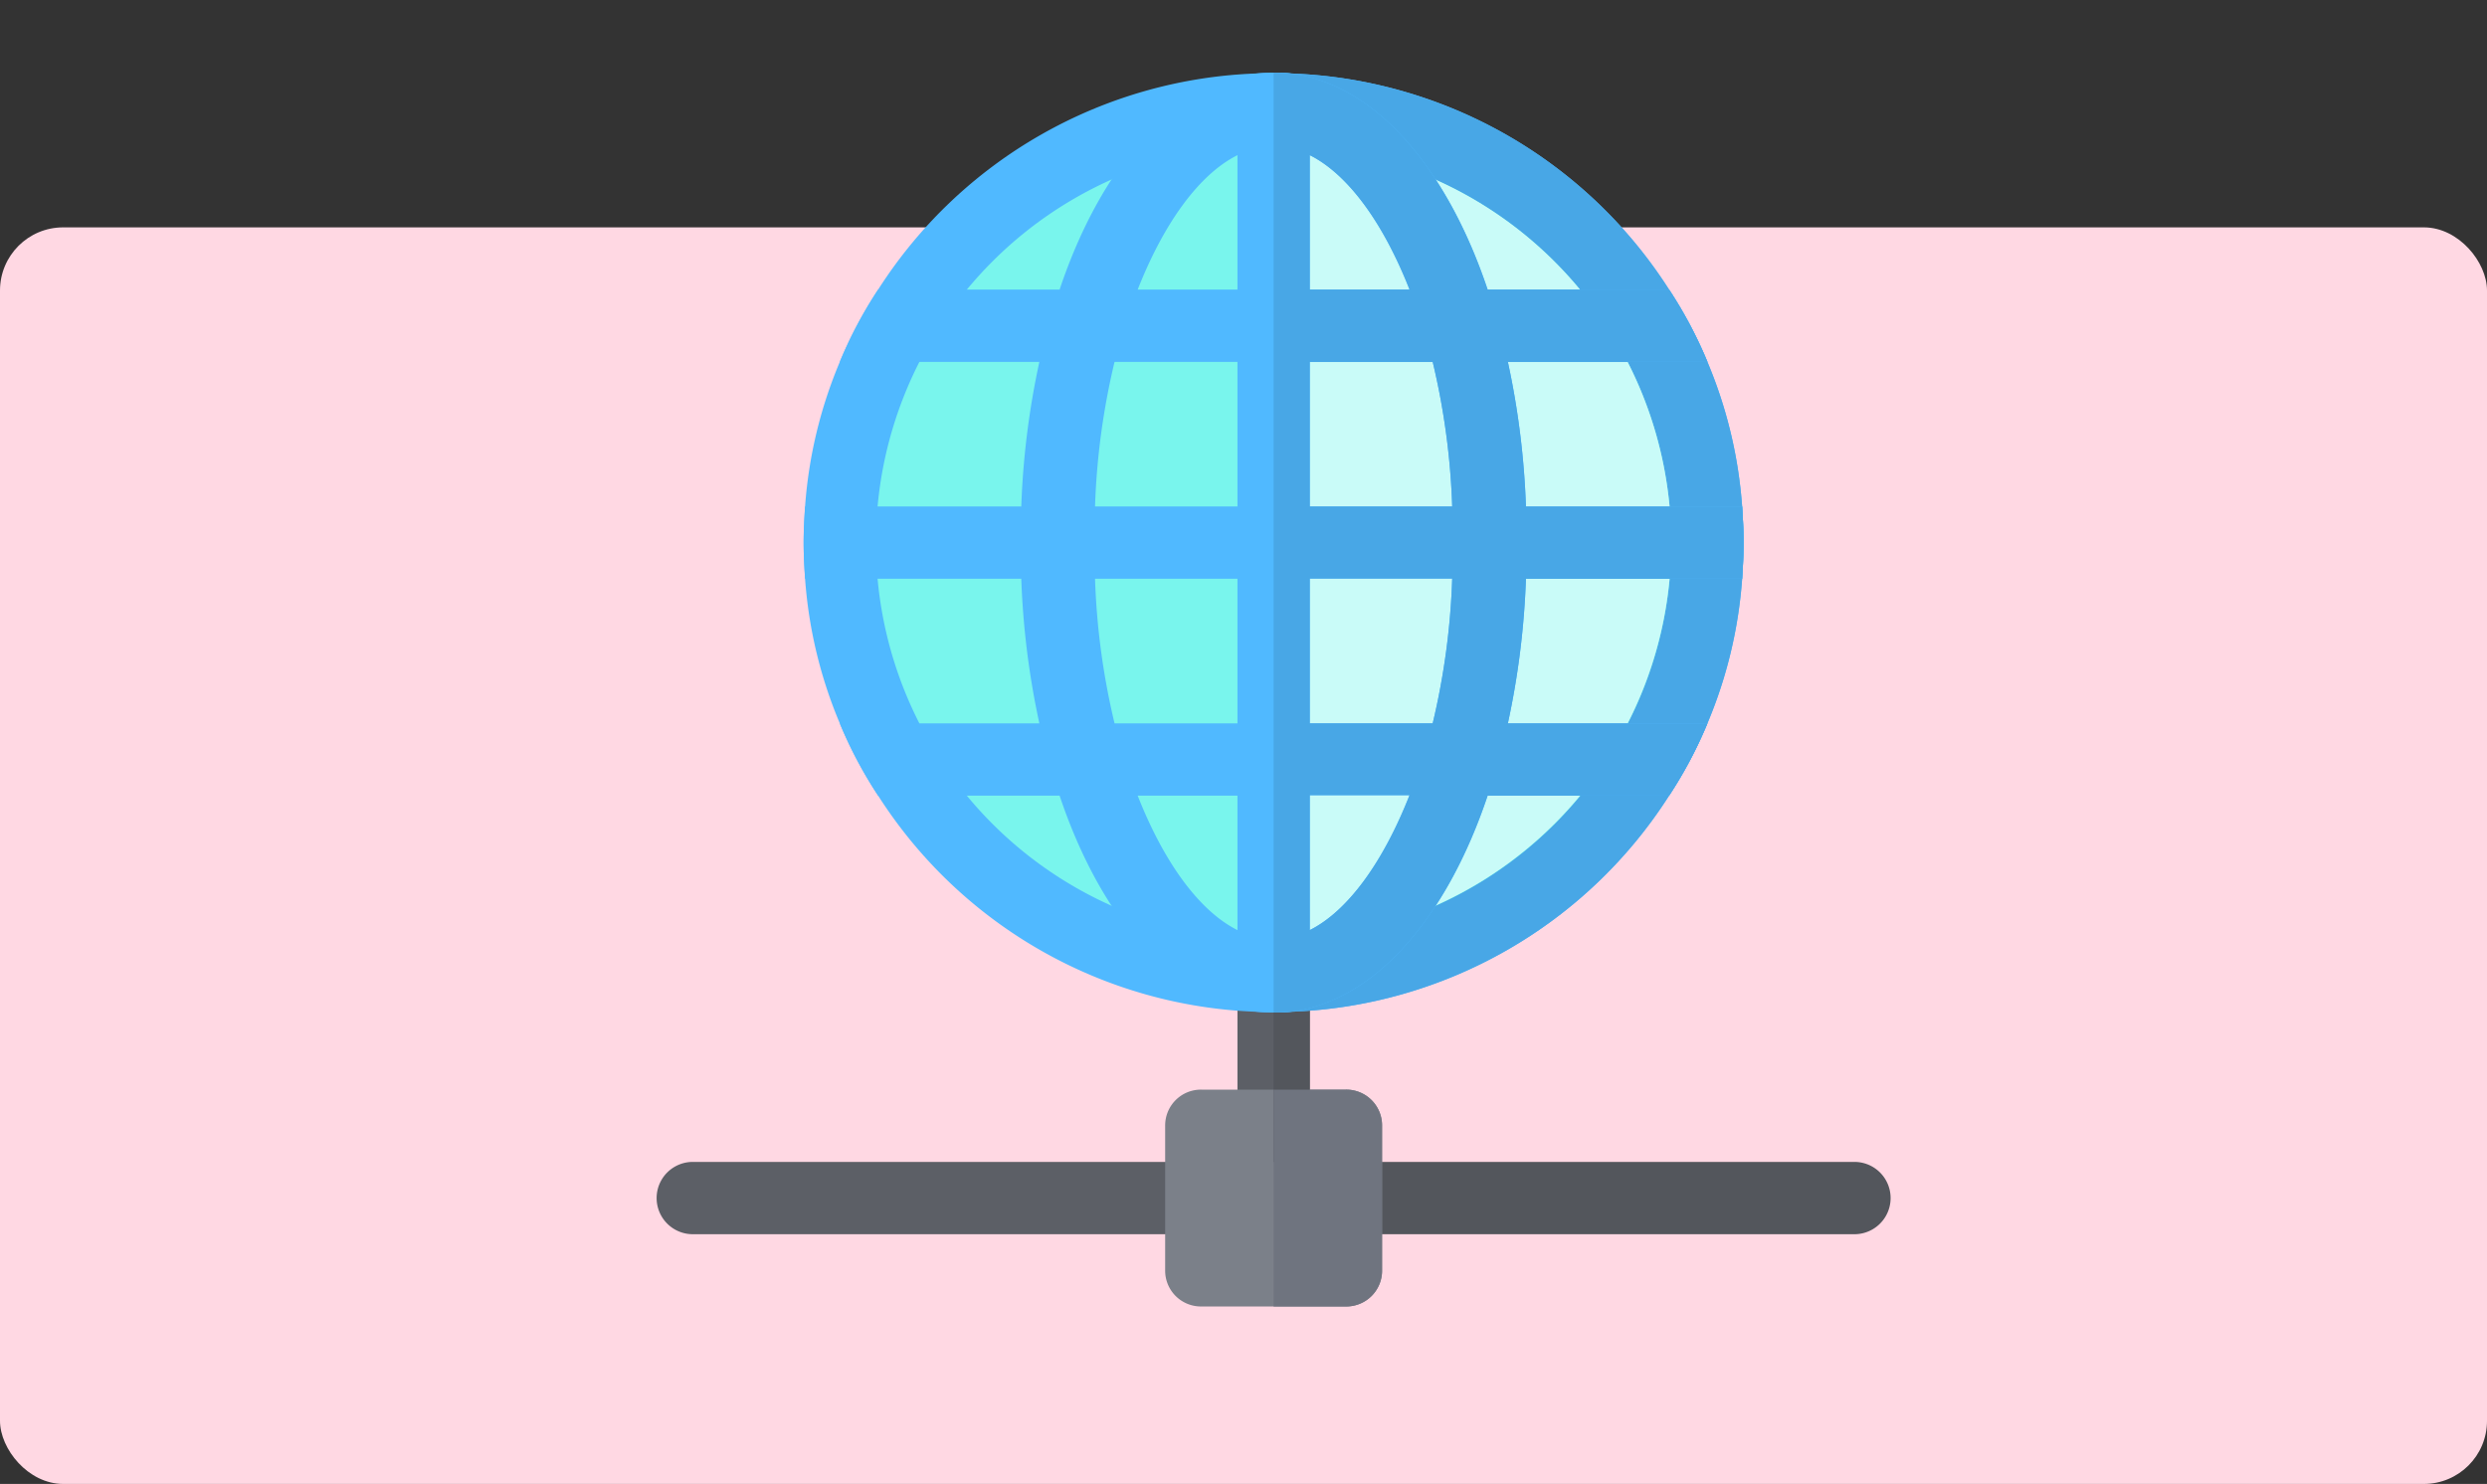 <svg xmlns="http://www.w3.org/2000/svg" xmlns:xlink="http://www.w3.org/1999/xlink" width="393.978" height="235.116" viewBox="0 0 393.978 235.116">
  <rect x="0" y="0" width="393.978" height="235.116" fill="#333333" stroke="none"/>
  <defs>
    <clipPath id="clip-path">
      <rect id="Rectángulo_39481" data-name="Rectángulo 39481" width="222.48" height="213.861" fill="none"/>
    </clipPath>
  </defs>
  <g id="Grupo_143648" data-name="Grupo 143648" transform="translate(-186 -5869)">
    <g id="Image_Place_Holder" data-name="Image Place Holder" transform="translate(186 5905.025)">
      <rect id="Image_Place_Holder-2" data-name="Image Place Holder" width="393.978" height="199.091" rx="10" fill="#ffd8e3"/>
    </g>
    <g id="Grupo_143546" data-name="Grupo 143546" transform="translate(276.52 5869)">
      <g id="Grupo_143546-2" data-name="Grupo 143546" clip-path="url(#clip-path)">
        <path id="Trazado_189054" data-name="Trazado 189054" d="M116.967,154.7v23.671a5.727,5.727,0,1,1-11.454,0V154.7a5.727,5.727,0,1,1,11.454,0" fill="#5c5f66"/>
        <path id="Trazado_189055" data-name="Trazado 189055" d="M99.786,195.549H19.227a5.727,5.727,0,1,1,0-11.454H99.786a5.727,5.727,0,1,1,0,11.454" fill="#5c5f66"/>
        <path id="Trazado_189056" data-name="Trazado 189056" d="M203.253,195.549H122.694a5.727,5.727,0,1,1,0-11.454h80.559a5.727,5.727,0,0,1,0,11.454" fill="#53565c"/>
        <path id="Trazado_189057" data-name="Trazado 189057" d="M122.694,172.641H99.786a5.671,5.671,0,0,0-5.727,5.727v22.908A5.672,5.672,0,0,0,99.786,207h22.908a5.672,5.672,0,0,0,5.727-5.727V178.368a5.671,5.671,0,0,0-5.727-5.727" fill="#7b8089"/>
        <path id="Trazado_189058" data-name="Trazado 189058" d="M116.967,154.7v23.671a5.671,5.671,0,0,1-5.727,5.727V148.97a5.671,5.671,0,0,1,5.727,5.727" fill="#53565c"/>
        <path id="Trazado_189059" data-name="Trazado 189059" d="M128.421,178.368v22.908A5.671,5.671,0,0,1,122.694,207H111.24V172.641h11.454a5.671,5.671,0,0,1,5.727,5.727" fill="#6f747f"/>
        <path id="Trazado_189060" data-name="Trazado 189060" d="M185.461,80.246a72.2,72.2,0,0,0-5.5-22.908,68.416,68.416,0,0,0-6.071-11.454,74.236,74.236,0,0,0-60.019-34.247,30.487,30.487,0,0,0-5.268,0A74.23,74.23,0,0,0,48.588,45.884a68.269,68.269,0,0,0-6.071,11.454,72.171,72.171,0,0,0-5.5,22.908c-.115,1.832-.229,3.779-.229,5.727s.114,3.894.229,5.727a72.178,72.178,0,0,0,5.5,22.908,68.307,68.307,0,0,0,6.071,11.454,74.235,74.235,0,0,0,60.018,34.247,30.487,30.487,0,0,0,5.268,0,74.239,74.239,0,0,0,60.019-34.247,68.454,68.454,0,0,0,6.071-11.454,72.176,72.176,0,0,0,5.5-22.908c.115-1.833.229-3.78.229-5.727s-.114-3.895-.229-5.727" fill="#50b9ff"/>
        <path id="Trazado_189061" data-name="Trazado 189061" d="M185.69,85.973c0,1.947-.115,3.894-.229,5.727a72.2,72.2,0,0,1-5.5,22.908,68.307,68.307,0,0,1-6.071,11.454,74.235,74.235,0,0,1-60.018,34.247,19.5,19.5,0,0,1-2.634.114V11.523a19.5,19.5,0,0,1,2.634.114,74.234,74.234,0,0,1,60.018,34.247,68.268,68.268,0,0,1,6.071,11.454,72.2,72.2,0,0,1,5.5,22.908c.114,1.832.229,3.779.229,5.727" fill="#48a7e6"/>
        <path id="Trazado_189062" data-name="Trazado 189062" d="M111.24,22.977a63,63,0,1,0,63,63,63.107,63.107,0,0,0-63-63" fill="#79f5ed"/>
        <path id="Trazado_189063" data-name="Trazado 189063" d="M174.236,85.973a63.107,63.107,0,0,1-63,63V22.977a63.107,63.107,0,0,1,63,63" fill="#c9fbf8"/>
        <path id="Trazado_189064" data-name="Trazado 189064" d="M185.461,91.7c.115-1.833.229-3.78.229-5.727s-.114-3.895-.229-5.727H151.214a128.975,128.975,0,0,0-2.864-22.908h31.613a68.337,68.337,0,0,0-6.07-11.454H145.144c-6.529-19.471-17.983-32.644-31.27-34.247a30.487,30.487,0,0,0-5.268,0c-13.287,1.6-24.741,14.776-31.27,34.247H48.588a68.269,68.269,0,0,0-6.071,11.454H74.129a129.069,129.069,0,0,0-2.863,22.908H37.019c-.115,1.832-.229,3.779-.229,5.727s.114,3.894.229,5.727H71.266a129.079,129.079,0,0,0,2.864,22.908H42.517a68.307,68.307,0,0,0,6.071,11.454H77.336c6.529,19.471,17.983,32.643,31.27,34.247a30.487,30.487,0,0,0,5.268,0c13.287-1.6,24.741-14.776,31.27-34.247h28.749a68.376,68.376,0,0,0,6.07-11.454H148.351A129.081,129.081,0,0,0,151.214,91.7Zm-79.948,55.666c-5.956-2.978-11.568-10.537-15.806-21.3h15.806Zm0-32.758H86.041A114.29,114.29,0,0,1,82.949,91.7h22.564Zm0-34.362H82.949a114.27,114.27,0,0,1,3.092-22.908h19.472Zm0-34.362H89.707c4.238-10.766,9.85-18.326,15.806-21.3Zm11.454-21.3c5.956,2.977,11.568,10.537,15.806,21.3H116.967Zm0,122.786V125.985h15.806c-4.238,10.767-9.85,18.4-15.806,21.381m19.472-32.758H116.967V91.662h22.564a114.61,114.61,0,0,1-3.092,22.946M116.967,80.246V57.338h19.472a114.2,114.2,0,0,1,3.092,22.908Z" fill="#50b9ff"/>
        <path id="Trazado_189065" data-name="Trazado 189065" d="M185.461,91.7c.115-1.833.229-3.78.229-5.727s-.114-3.895-.229-5.727H151.214a128.975,128.975,0,0,0-2.864-22.908h31.613a68.337,68.337,0,0,0-6.07-11.454H145.144c-6.529-19.471-17.983-32.644-31.27-34.247a19.5,19.5,0,0,0-2.634-.114v148.9a19.5,19.5,0,0,0,2.634-.114c13.287-1.6,24.741-14.776,31.27-34.247h28.749a68.376,68.376,0,0,0,6.07-11.454H148.351A129.081,129.081,0,0,0,151.214,91.7ZM116.967,24.58c5.956,2.977,11.568,10.537,15.806,21.3H116.967Zm0,122.786V125.985h15.806c-4.238,10.767-9.85,18.4-15.806,21.381m19.472-32.758H116.967V91.662h22.564a114.61,114.61,0,0,1-3.092,22.946M116.967,80.246V57.338h19.472a114.2,114.2,0,0,1,3.092,22.908Z" fill="#48a7e6"/>
      </g>
    </g>
  </g>
</svg>
